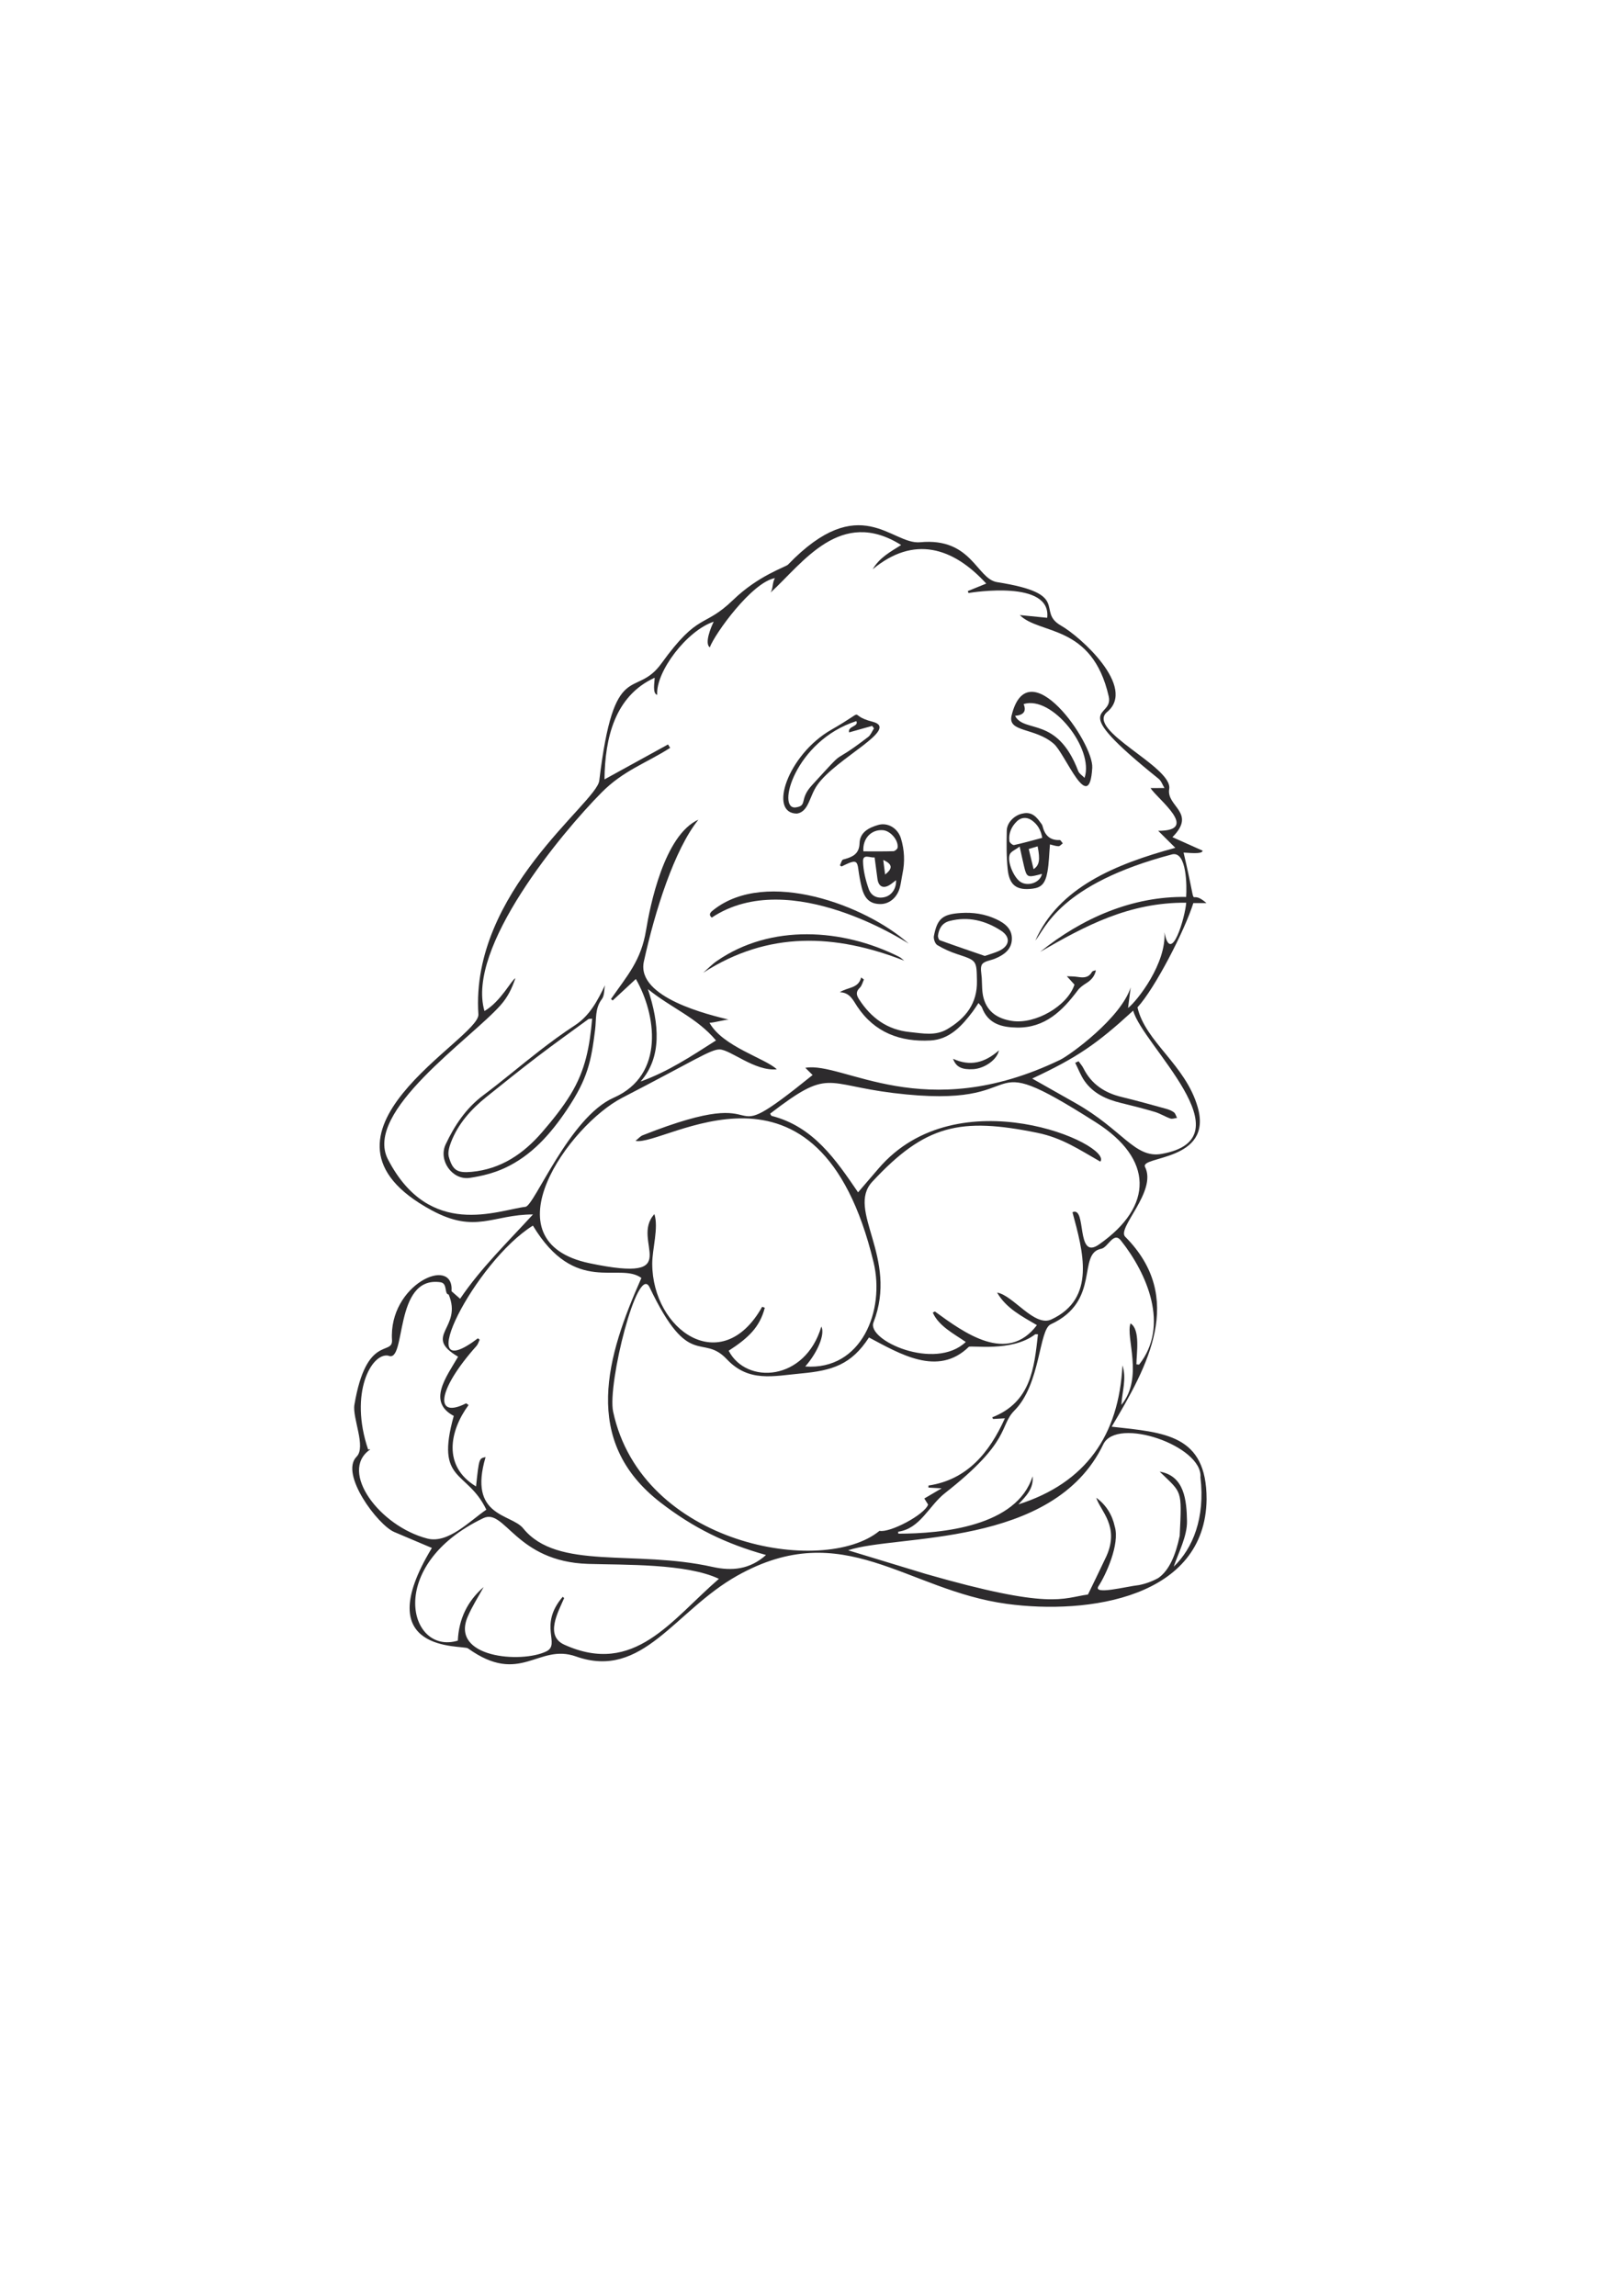 <?xml version="1.0" encoding="UTF-8" standalone="no"?>
<!-- Created with Inkscape (http://www.inkscape.org/) -->

<svg
   xmlns:dc="http://purl.org/dc/elements/1.1/"
   xmlns:cc="http://creativecommons.org/ns#"
   xmlns:rdf="http://www.w3.org/1999/02/22-rdf-syntax-ns#"
   xmlns:svg="http://www.w3.org/2000/svg"
   xmlns="http://www.w3.org/2000/svg"
   xmlns:sodipodi="http://sodipodi.sourceforge.net/DTD/sodipodi-0.dtd"
   xmlns:inkscape="http://www.inkscape.org/namespaces/inkscape"
   width="210mm"
   height="297mm"
   viewBox="0 0 744.094 1052.362"
   id="svg2"
   version="1.1"
   inkscape:version="0.92.3 (2405546, 2018-03-11)"
   sodipodi:docname="bunny.adapted.svg">
  <defs
     id="defs4">
    <style
       id="style4140"
       type="text/css">
   
    .fil0 {fill:#2D2B2D;fill-rule:nonzero}
   
  </style>
  </defs>
  <sodipodi:namedview
     id="base"
     pagecolor="#ffffff"
     bordercolor="#666666"
     borderopacity="1.0"
     inkscape:pageopacity="0.0"
     inkscape:pageshadow="2"
     inkscape:zoom="0.90509668"
     inkscape:cx="210.7186"
     inkscape:cy="490.29154"
     inkscape:document-units="px"
     inkscape:current-layer="layer1"
     showgrid="false"
     inkscape:window-width="2560"
     inkscape:window-height="1373"
     inkscape:window-x="-9"
     inkscape:window-y="-9"
     inkscape:window-maximized="1" />
  <g
     inkscape:label="Layer 1"
     inkscape:groupmode="layer"
     id="layer1">
    <g
       style="clip-rule:evenodd;fill-rule:evenodd;image-rendering:optimizeQuality;shape-rendering:geometricPrecision;text-rendering:geometricPrecision"
       id="g4173"
       transform="matrix(2e-5,0,0,2e-5,109.2,151.188)">
      <g
         id="Layer_x0020_1">
        <path
           id="path4144"
           d="m 22199023,26797817 c 0,-1481032 -963633,-1523405 -2175586,-1658671 826525,-1388245 1700666,-2953775 309493,-4354231 -196688,-198022 734587,-1040171 456107,-1596647 -130873,-261510 1564549,-119890 1206225,-1372621 -278481,-973400 -1200722,-1494106 -1380439,-2287304 403862,-440117 1084622,-1764390 1280447,-2389964 92906,0 196806,0 300824,0 -466984,-406307 -157976,399587 -524236,-1157263 84107,0 426560,48348 437436,-43223 -231242,-103404 -462342,-206808 -693585,-310212 563433,-565145 -142954,-698593 -73490,-1104037 87532,-510195 -1927633,-1346498 -1421702,-1766835 680630,-565629 -619716,-1728997 -1054460,-1975249 -593464,-336099 262974,-727632 -1467971,-998306 -472476,-73857 -577722,-1027842 -1765252,-914920 -657567,62508 -1376778,-1199871 -3029344,513136 -54572,56520 -672210,243560 -1257006,808575 -685271,662077 -779889,260411 -1645858,1457720 -601270,831296 -1081811,-160787 -1423768,2686525 -61291,509959 -2957317,2546606 -2770396,5354969 37602,564047 -4289160,2750002 -1074371,4488647 1013198,547926 1401318,96684 2325153,96684 -576860,631078 -1192549,1227471 -1670032,1932275 -65436,-57265 -130873,-114635 -196310,-171900 60678,-839350 -1451378,-155047 -1364566,1124173 13545,357958 -589803,-135881 -862178,1477371 -51029,302288 273473,965464 50415,1189373 -393730,395193 484450,1565517 862177,1726670 286417,122217 573447,243075 863277,365894 -1477124,2436494 709941,2217227 826536,2300980 1205599,865839 1606781,-122217 2475548,185445 1534388,543403 2257143,-1042746 3699475,-1851816 2436612,-1366764 3868564,334883 6181743,647433 1862929,251614 4552370,-137722 4575694,-2402671 z m -1106233,1809573 c -141738,78014 -290928,132338 -442562,161767 -293986,31733 -1070817,238553 -927615,22698 158472,-237702 495670,-962405 370902,-1367247 -57867,-266152 -200349,-496520 -423643,-656586 95964,305583 540238,654507 232459,1340392 -37000,82537 -417668,871461 -422545,877318 -597621,81805 -832028,357226 -3724500,-474058 -591149,-179835 -1182168,-359789 -1773318,-539624 1101841,-374811 4702789,-38464 5849057,-2428310 310342,-647055 2288638,38582 2227595,756695 110006,926635 -173848,1627412 -612867,2046910 105601,-317180 311074,-695534 304355,-1044328 -8786,-475900 -57135,-1038235 -626909,-1134187 515203,502377 511046,390057 459532,1471868 -91571,436587 -236485,788321 -489941,966692 z m -3208187,-1687238 c 169939,-186437 355384,-356494 325482,-644257 -361253,1149209 -2075607,1315121 -3078176,1315121 -1098,-14892 -2197,-29796 -3295,-44558 506286,-69959 704556,-595672 1074360,-885501 1530845,-1199872 1236858,-1536219 1592372,-1893197 601648,-604093 556477,-1849005 830930,-1975001 1161656,-533153 596027,-1626927 1158727,-1731678 154197,-28697 280429,-402161 448915,-190216 602251,757428 1122578,1957783 418388,2845115 -20631,-1960 -41144,-3791 -61657,-5739 0,-241127 95964,-796246 -134416,-937747 -121237,309126 307780,1240035 -209985,1866944 14773,-301793 124531,-596629 24292,-905389 -82407,1605079 -840567,2694213 -2385937,3186103 z m -3424668,-3825719 c 702986,371020 1577245,907834 2286690,216339 46270,-45172 982919,125748 1523039,-288365 6708,-5125 21115,-614 64338,-614 -88146,781849 -161400,1554653 -1049335,1903211 6708,12459 13546,24906 20383,37353 72275,-4145 144549,-8290 270545,-15376 -356246,792101 -869748,1409739 -1751577,1540978 -248,15624 -366,31260 -496,46884 87662,5007 175206,10014 302418,17218 -147725,86552 -268478,157244 -397520,232813 35169,56402 61043,97913 86930,139305 -79360,231845 -875369,652429 -1114040,601884 -1283376,1055807 -5451064,329273 -6106303,-2732665 -134652,-628998 562334,-3422092 836421,-2847677 912357,1911761 1196813,1039687 1770744,1648172 502755,533035 1065455,383845 1701162,325117 715184,-66051 1151275,-199853 1556601,-824577 z m 6057223,-7491489 c 199605,774397 2664914,2931667 647422,3284500 -611781,106947 -892092,-556347 -1972191,-1166533 -330241,-186803 -660483,-373713 -990736,-560504 1037136,-485170 1484091,-794545 2315505,-1557463 z m -753884,3461158 c 295202,-393599 -3269975,-1966699 -5087366,161767 -148942,174462 -299230,348074 -466004,541939 -512888,-751688 -1027240,-1510579 -1987814,-1753655 -9401,-16474 -18683,-33078 -27954,-49683 1367850,-1050067 1231604,-669163 2820079,-473455 3409150,419982 1721297,-1187412 4650780,675139 1308767,832146 1333177,1913839 64822,2798845 -535833,373830 -270426,-890143 -605179,-741189 239285,889516 553170,1976217 -484816,2457609 -387128,179587 -871331,-552934 -1242716,-616174 206690,359057 560869,539494 912356,746197 -679296,899413 -1660502,181299 -2338699,-312917 -15990,8550 -31980,17100 -47852,25768 133802,307284 480647,483458 756081,673426 -708477,670132 -2274479,-40164 -2116255,-446223 582115,-1493609 -635459,-2571275 -26855,-3226633 1214031,-1307066 2018331,-1481033 3783347,-1121007 568923,116111 955933,382746 1444045,660246 z m -8810153,-2777600 c -569786,363214 -1093043,713119 -1728749,941538 490910,-556228 432311,-1319147 167128,-2118203 540971,438169 1114902,647788 1561621,1176665 z M 9350486,13756619 c -114269,700423 -426324,1035790 -804678,1580421 12944,11113 26005,22344 38948,33575 175076,-162251 350271,-324514 530956,-492009 458068,795514 684658,2196218 -508128,2720820 -1017839,447569 -1816411,2475796 -2021271,2500100 -636805,75687 -2199878,752668 -3153497,-1088165 -565145,-1090846 1890020,-2750367 2581893,-3532949 163597,-184961 256136,-372602 339027,-617142 -82525,29170 -335733,537664 -708099,750956 -423879,-1450517 1766481,-4080757 2683101,-5006423 503735,-508849 1016988,-669400 1573453,-1024665 -16356,-26135 -32594,-52258 -48832,-78380 -485537,266883 -970956,533755 -1456492,800638 10132,-950560 237088,-1910651 1149928,-2329901 0,101090 -56036,362104 58115,392513 -34791,-530224 678812,-1472376 1296072,-1676869 -62142,122216 -217059,498610 -90343,587358 118308,-314487 966196,-1492015 1493857,-1585901 -63972,101692 -39184,235624 -98893,330242 744000,-682591 1601655,-1961692 2991624,-1089016 -243205,153583 -499212,289960 -652310,556347 937617,-780491 1838258,-509463 2602889,327325 -165427,67385 -294234,119760 -422910,172253 5373,14538 10616,29182 15990,43707 87780,-12931 1906021,-307531 1804200,568322 -209253,-20761 -418388,-41392 -627653,-62142 452340,454277 1658435,197408 2038005,1862799 123917,543404 -1033593,140274 1144319,1889170 61410,49328 89729,139789 133188,211449 -106215,496 -212430,862 -318644,1346 153098,247717 1148228,981951 175324,979388 130755,130023 261510,259916 392265,389939 -1386426,377491 -2669437,910644 -3208813,2126269 223790,-264687 544017,-1294123 3137873,-1976832 336111,-75085 336713,738261 319377,976813 -1231001,-20265 -2388382,485537 -3346760,1258718 1032613,-597255 2039823,-1137363 3348106,-1126983 -19781,312540 -348676,1463696 -499094,676970 47746,710307 -616776,1566864 -834213,1736566 24292,-190464 42491,-331587 60429,-472723 -225006,702242 -1383969,1548181 -1619239,1661482 -3127740,1506423 -4967097,28201 -5839042,181902 55788,55068 111470,110006 167259,165062 -2397180,1937281 -584914,69959 -3896517,1381655 -53356,21127 -94748,72522 -163232,127094 654142,147855 4194294,-2447099 5456662,2782241 267013,1105868 -272493,2482386 -1566250,2389244 281657,-318774 458316,-737658 369685,-916017 -372000,1258954 -1721427,1335503 -2124557,555000 444641,-288365 711394,-534003 828119,-985363 -20147,-7204 -40412,-14408 -60559,-21612 -925784,1648421 -2517802,535846 -2519999,-988657 -484,-331458 150052,-823479 49695,-1135156 -570884,617024 774268,1598112 -1484209,1125885 -2393153,-500322 -463937,-3166818 745098,-3791778 1643165,-849353 2032372,-1113071 2234551,-1108548 250279,5739 807724,504703 1310361,455505 -254070,-248815 -1242964,-520942 -1541958,-1066554 99259,0 352585,-72640 438783,-72640 -426572,-105601 -2118333,-498232 -1945088,-1326351 255157,-1163971 699431,-2569198 1251267,-3255685 -785877,351120 -1110379,1986598 -1199139,2529387 z m 2749269,14323110 c -369308,331470 -780256,372850 -1226608,272989 -1787348,-399835 -3554065,86316 -4339811,-883423 -276166,-340988 -1268603,-257967 -862308,-1632667 -149674,28815 -149674,28815 -218654,671596 -769756,-463807 -605427,-1275192 -171167,-1865728 -18434,-13061 -36869,-26252 -55422,-39432 -715185,364430 -693455,-271158 237938,-1315604 34307,-38464 48231,-94984 71554,-143214 -13309,-10251 -26736,-20384 -40046,-30516 -1578225,1197179 -61291,-1763304 1260667,-2583121 973152,1611551 1978780,823230 2486779,1200119 -788062,1776731 -1395567,3731586 441593,5148764 754617,582115 1491413,942388 2415485,1200237 z m -6473403,735202 c -373228,322435 -570152,735946 -591267,1227470 -1131258,340008 -1669418,-1728879 583331,-2806415 497866,-238186 741556,996594 2405966,1047989 828474,25520 2251640,-11833 2995522,341968 -1092925,943121 -1937884,2237492 -3545160,1508998 -450864,-204376 -136495,-757924 -2079,-1068384 -11349,-9401 -22710,-18919 -34059,-28320 -570270,668667 -32110,1086807 -379203,1252849 -578077,276532 -2203905,141868 -1797115,-799788 101090,-234159 240631,-451726 364064,-676367 z m -988658,-6986290 c 167625,24292 81309,272859 187276,280925 328175,776228 -609950,940546 216091,1425599 -271643,465637 -711394,1033463 -99248,1356878 -428532,1537683 302407,1224896 746681,2148968 -379818,256384 -874141,786124 -1354682,661463 -1096219,-284208 -2024070,-1537187 -1316951,-2034568 3177,-2197 2078,-10381 3059,-15872 -13428,4511 -26867,8916 -40294,13427 -442314,-1302295 81190,-2227961 461976,-2154223 422911,191433 109640,-1840821 1196092,-1682597 z"
           class="fil0"
           inkscape:connector-curvature="0"
           style="fill:#2d2b2d;fill-rule:nonzero" />
        <path
           id="path4146"
           d="m 17115626,14349965 c 125901,-43660 223873,-70007 315396,-110856 254874,-113844 286748,-319330 54301,-469771 -356931,-230935 -750342,-330773 -1176394,-220744 -170022,43896 -245131,170742 -266990,332450 -4724,35204 17242,100192 42231,109286 347885,126125 698486,244894 1031456,359635 z m -145636,1079261 c -52103,77494 -88701,137699 -130920,193617 -249204,330407 -529787,640997 -970377,664545 -688790,36822 -1279774,-179068 -1680507,-782582 -94795,-142706 -164754,-315845 -396103,-322813 173376,-118697 424730,-79820 488891,-338898 20938,16038 41983,32099 62921,48148 -30351,63370 -46695,141112 -93957,187098 -92882,90425 -82879,163975 -17537,265242 275965,427552 648839,700293 1164951,751192 290349,28638 583922,95279 860182,-68578 421387,-249901 687834,-587382 677418,-1106978 -9342,-466594 -1193,-462047 -450368,-609749 -159358,-52399 -316507,-122040 -459403,-208946 -50840,-30964 -89480,-142765 -77210,-206808 77494,-403095 200336,-500594 617354,-528146 281291,-18623 551387,21742 808551,140734 200868,92941 370831,223744 361549,463607 -9271,237879 -187205,359990 -390647,443660 -100429,41322 -240289,53722 -291672,128086 -49943,72310 -14124,207234 -7901,314193 9105,156428 1264,319317 43530,467184 90201,315326 323711,464870 644718,515947 536365,85288 1279833,-342855 1436923,-831981 -61870,-67905 -118343,-129952 -174875,-192000 82820,4736 166668,2693 248177,15636 130188,20726 247705,23289 325494,-110620 14207,-24434 51690,-35393 92705,-39880 -26890,133246 -106593,223211 -221051,294600 -70774,44132 -144029,95811 -193144,161389 -352503,470314 -750815,864918 -1393796,855399 -349751,-5196 -665549,-83599 -805150,-462768 -9046,-24552 -33539,-43353 -78746,-99530 z"
           class="fil0"
           inkscape:connector-curvature="0"
           style="fill:#2d2b2d;fill-rule:nonzero" />
        <path
           id="path4148"
           d="m 8408464,15021325 c -21612,107065 -11479,238316 -71058,316696 -163232,214862 -125630,461244 -154929,697718 -90709,731423 -168593,1123570 -642781,1831669 -376275,561850 -813712,1060566 -1437573,1347349 -246985,113666 -523269,181429 -793317,221830 -399103,59827 -726427,-400072 -552816,-768293 205108,-435110 466252,-828839 862911,-1125518 437684,-327183 854123,-682827 1286435,-1017461 262726,-203526 531192,-401182 809424,-582600 344413,-224770 518627,-559523 693704,-921390 z m -294235,765363 c -56402,7440 -76053,4145 -87284,12447 -389950,285070 -783314,565877 -1167395,858883 -393977,300694 -780385,611415 -1166911,921639 -352467,282744 -649866,612749 -814444,1041033 -40034,104137 -77647,235140 -49564,334753 88276,312669 200100,372980 521308,343067 676851,-62756 1193647,-417408 1621435,-914305 234408,-272127 463205,-555379 649631,-860962 344165,-564531 436090,-1100116 493224,-1736555 z"
           class="fil0"
           inkscape:connector-curvature="0"
           style="fill:#2d2b2d;fill-rule:nonzero" />
        <path
           id="path4150"
           d="m 14829668,12483576 c 179670,-138467 171049,-238304 -42644,-333288 15151,118461 28449,222621 42644,333288 z m -497925,-530555 c 228372,0 458327,3413 688011,-3767 34259,-1086 91807,-48572 96236,-80553 23784,-169301 -161330,-385026 -332261,-400484 -268490,-24245 -474495,188964 -451986,484804 z m 257176,138656 c -103676,15022 -269021,-89611 -265254,90839 4381,213032 59532,431862 131086,634644 61811,175229 223519,228490 387187,178052 147276,-45396 248909,-201294 238600,-381259 -45148,34614 -83128,66074 -123434,94217 -159428,111387 -278409,61504 -303091,-125902 -21139,-160491 -42585,-321006 -65094,-490591 z m -794734,183071 c 17065,-40613 30233,-83658 53237,-120622 9460,-15211 39704,-18931 61339,-24966 185233,-52174 327644,-124035 335131,-361784 7959,-253161 212489,-356884 425450,-419120 223696,-65272 453604,76124 524331,311429 79301,263931 91925,531688 35086,802445 -21907,104384 -33114,211355 -59933,314299 -61693,236379 -242568,386714 -451821,384246 -228160,-2633 -357356,-113419 -423832,-379688 -35275,-141336 -59945,-285968 -79112,-430481 -21789,-164754 -61929,-192235 -220330,-126964 -55399,22816 -108825,50604 -163078,76124 -12152,-8266 -24316,-16604 -36468,-24918 z"
           class="fil0"
           inkscape:connector-curvature="0"
           style="fill:#2d2b2d;fill-rule:nonzero" />
        <path
           id="path4152"
           d="m 18233102,12360273 c 134215,-87379 153429,-216150 92952,-521946 -72463,21328 -143603,42219 -203690,59898 38286,159665 72711,303340 110738,462048 z m 192365,108990 c -43601,11325 -69593,18269 -95704,24847 -231939,58221 -257153,43979 -312917,-188870 -33362,-139246 -62461,-279578 -102956,-462413 -98031,74447 -199911,112355 -226495,179906 -65389,165959 92776,532361 246383,631042 171226,109958 451737,17135 491689,-184512 z m 6295,-825994 c -30068,-177213 -108825,-314948 -250882,-408928 -111919,-73951 -237206,-59579 -329037,28874 -125169,120623 -196959,276756 -172714,455942 4806,35748 77258,95693 106616,89351 212831,-46057 422569,-106179 646017,-165239 z m 176965,150383 c -18978,219385 -21847,427906 -58339,630451 -48313,268006 -141395,358325 -335319,383361 -362801,46778 -535444,-70196 -574923,-439539 -31508,-294754 -27127,-594574 -21317,-891737 3413,-177875 163787,-340244 340764,-385215 178359,-45336 295970,7795 425037,192720 19273,27670 45455,54796 52942,85891 50178,209005 163798,333819 395087,324360 22273,-898 46648,49588 70007,76171 -32877,23064 -66121,65756 -98515,65106 -65165,-1322 -129845,-26229 -195424,-41569 z"
           class="fil0"
           inkscape:connector-curvature="0"
           style="fill:#2d2b2d;fill-rule:nonzero" />
        <path
           id="path4154"
           d="m 17809034,8847388 c 211579,405823 965688,-1818 1446855,1263726 23525,61893 96059,105234 145753,157255 225739,-668431 -745712,-1897117 -1396547,-1690911 68495,166172 366,251496 -196061,269930 z m 1769149,1188641 c -64492,1118338 -614450,-312823 -878912,-545967 -431414,-380325 -1065621,-257612 -970448,-648768 375697,-1544024 1882261,624358 1849360,1194735 z"
           class="fil0"
           inkscape:connector-curvature="0"
           style="fill:#2d2b2d;fill-rule:nonzero" />
        <path
           id="path4156"
           d="m 14170354,8967857 c -1405652,450652 -1842439,2045847 -1385848,1977292 274430,-41203 68330,-179882 364796,-503841 900595,-984123 331376,-373842 1291927,-1110296 59579,-45703 89599,-129905 133129,-196487 -13841,-19049 -27670,-38157 -41487,-57194 -176328,49707 -352703,99472 -529008,149237 -34425,-149355 227959,-129715 166491,-258711 z m -1358768,2119278 c -668738,3437 -215347,-1349214 783585,-1920760 905791,-518261 313968,-344944 946368,-184453 644965,163692 -834296,829230 -1268095,1452489 -183591,263801 -191916,604683 -461858,652724 z"
           class="fil0"
           inkscape:connector-curvature="0"
           style="fill:#2d2b2d;fill-rule:nonzero" />
        <path
           id="path4158"
           d="m 10856377,13470852 c -91382,-76301 -16521,-132526 48514,-183260 1207842,-942636 3471787,-106038 4464437,779464 -2965,4370 -2714384,-1794906 -4512951,-596204 z"
           class="fil0"
           inkscape:connector-curvature="0"
           style="fill:#2d2b2d;fill-rule:nonzero" />
        <path
           id="path4160"
           d="m 15268403,14458624 c -1584330,-618358 -3117608,-684421 -4607934,276402 104266,-91087 200715,-193499 314381,-270792 1233942,-852648 2880142,-745098 4169884,-97547 45526,21257 82643,60807 123669,91937 z"
           class="fil0"
           inkscape:connector-curvature="0"
           style="fill:#2d2b2d;fill-rule:nonzero" />
        <path
           id="path4162"
           d="m 17439218,16514001 c -47368,226377 -342098,416286 -588645,431012 -253882,15164 -394498,-44675 -463182,-238056 390825,179847 723275,94393 1051827,-192956 z"
           class="fil0"
           inkscape:connector-curvature="0"
           style="fill:#2d2b2d;fill-rule:nonzero" />
        <path
           id="path4164"
           d="m 19264038,16763324 c 37849,53544 83316,103298 112226,161342 182728,365977 486375,564140 875711,657932 339748,81816 676497,176493 1013612,269080 64562,17726 131581,42762 184228,82111 35807,26713 48573,84332 71625,128110 -51501,5858 -109238,29642 -153193,14195 -121709,-42703 -233687,-115048 -356707,-151776 -259254,-77364 -522406,-142411 -785262,-207139 -326699,-80435 -622905,-215606 -822156,-497145 -90319,-127508 -145588,-279804 -216811,-420845 25591,-11963 51159,-23902 76727,-35865 z"
           class="fil0"
           inkscape:connector-curvature="0"
           style="fill:#2d2b2d;fill-rule:nonzero" />
        <path
           id="path4166"
           d="m 10090163,11771615 c -39231,34614 -57146,84273 -87260,124331 -15990,21375 -19167,46777 -33173,67739 -11798,17537 -33126,30351 -45278,46530 -28402,37790 -32641,81745 -48395,124744 -10357,28154 -29217,51631 -40424,78344 l 254530,-441688 z"
           class="fil0"
           inkscape:connector-curvature="0"
           style="fill:#2d2b2d;fill-rule:nonzero" />
      </g>
    </g>
  </g>
</svg>
